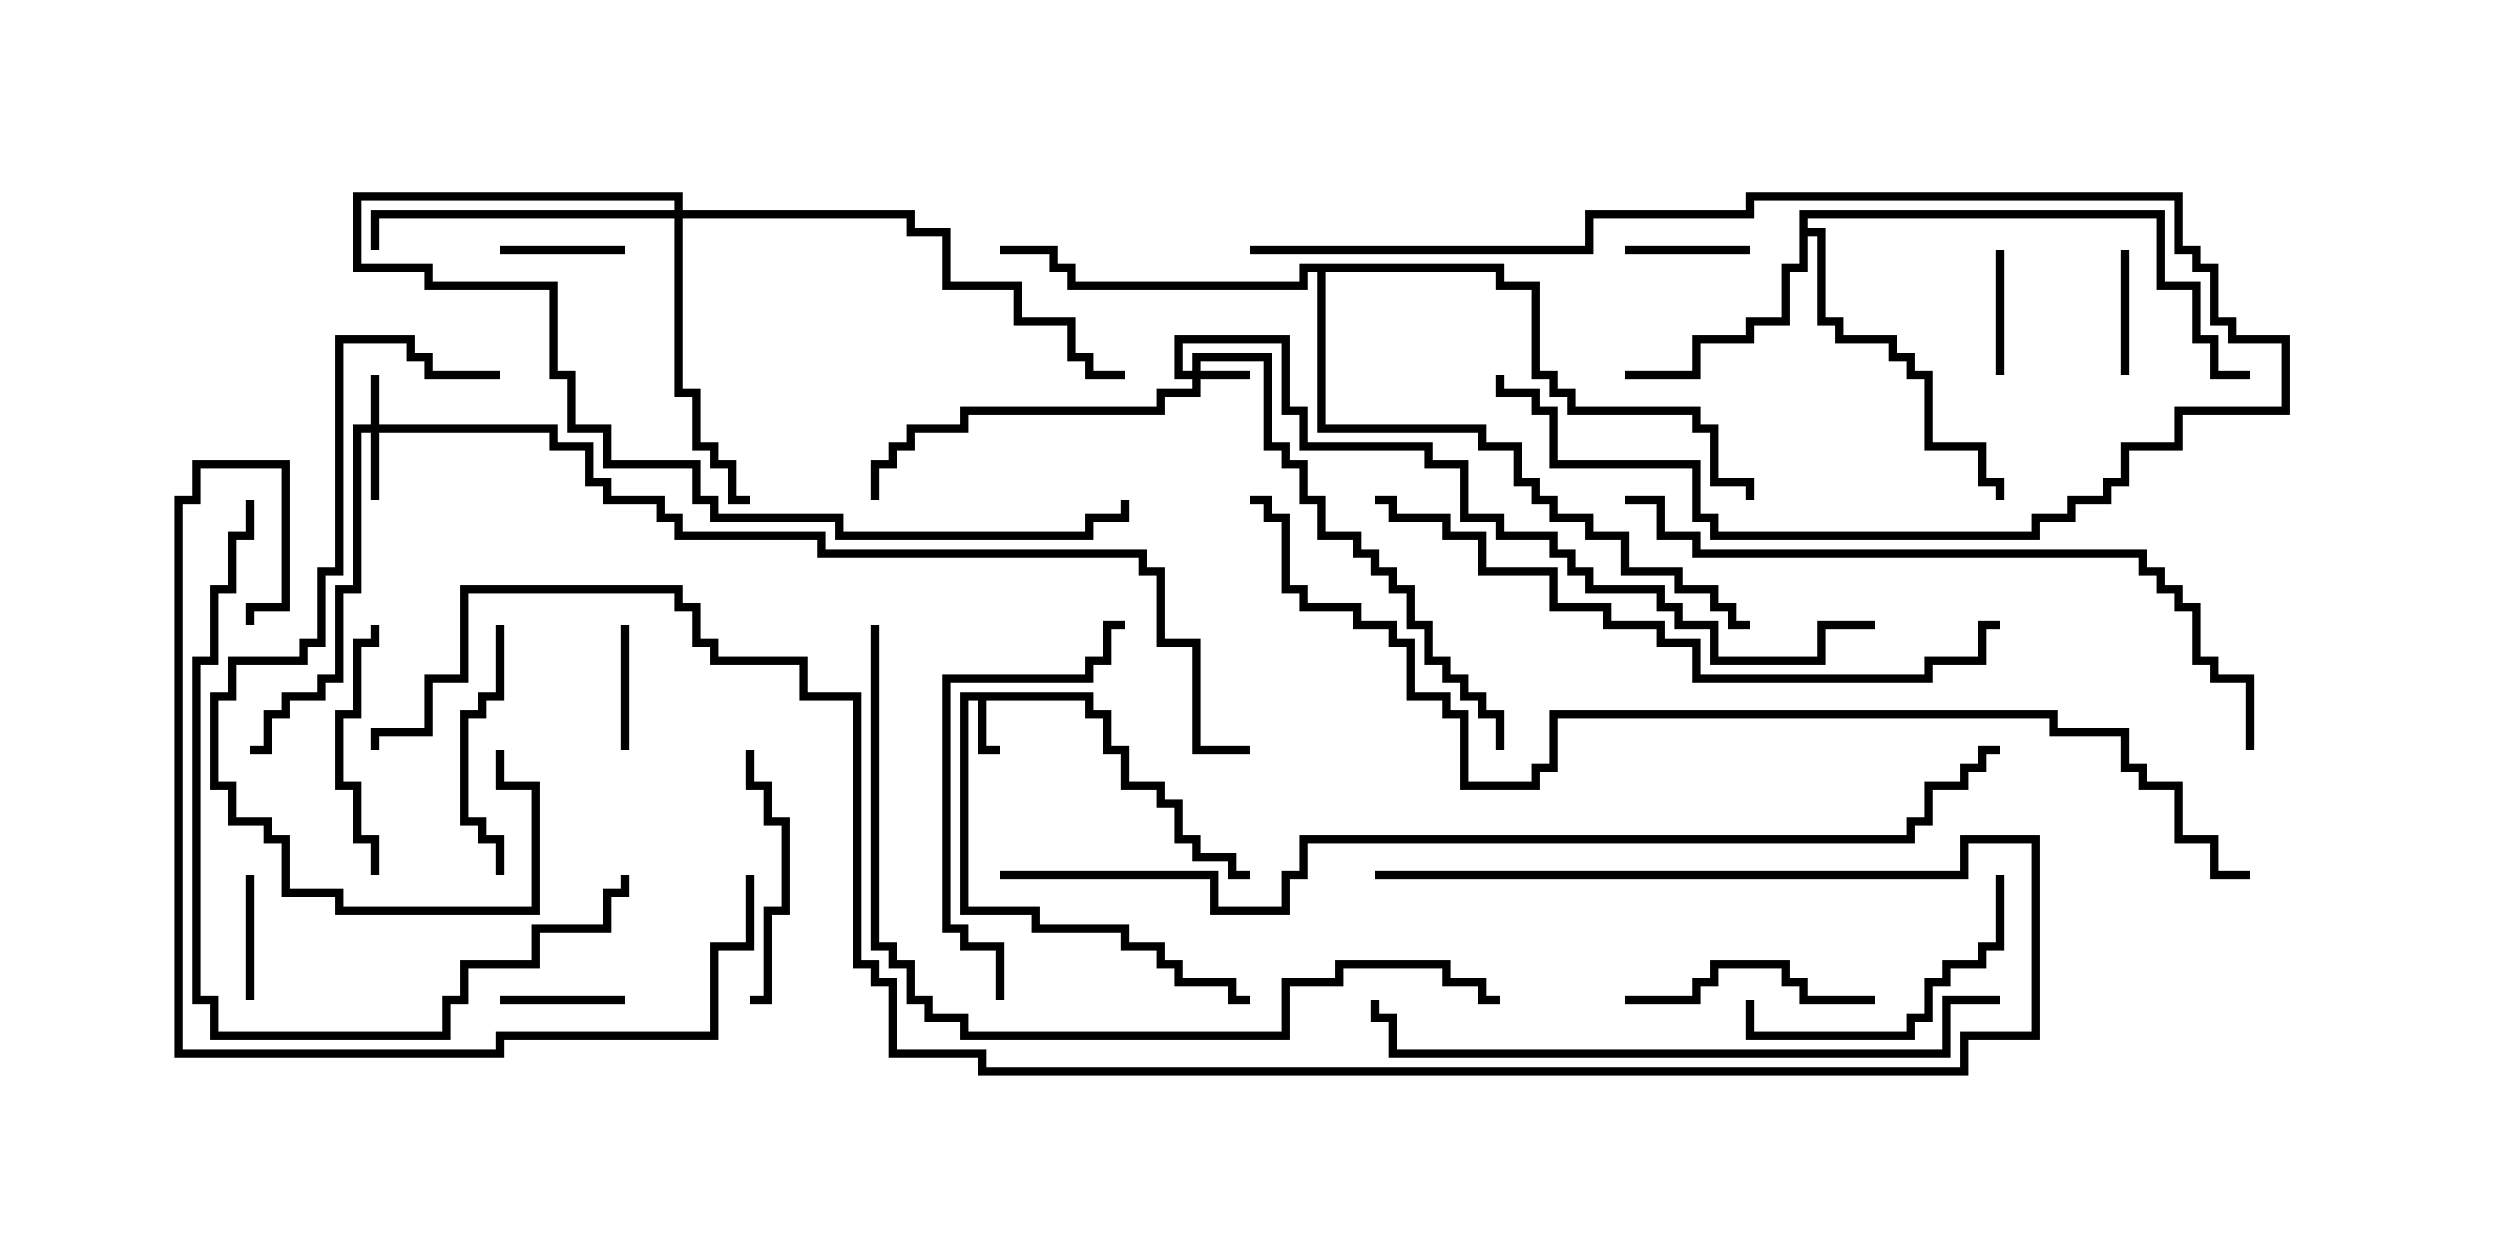 <svg version="1.1" width="30" height="15" xmlns="http://www.w3.org/2000/svg"><path d="M13.121,8.307L13.121,8.521L13.336,8.521L13.336,8.95L13.55,8.95L13.55,9.379L13.979,9.379L13.979,9.593L14.193,9.593L14.193,10.021L14.407,10.021L14.407,10.236L14.836,10.236L14.836,10.45L15,10.45L15,10.55L14.736,10.55L14.736,10.336L14.307,10.336L14.307,10.121L14.093,10.121L14.093,9.693L13.879,9.693L13.879,9.479L13.45,9.479L13.45,9.05L13.236,9.05L13.236,8.621L13.021,8.621L13.021,8.407L11.836,8.407L11.836,8.95L12,8.95L12,9.05L11.736,9.05L11.736,8.407L11.621,8.407L11.621,10.879L12.479,10.879L12.479,11.093L13.55,11.093L13.55,11.307L13.979,11.307L13.979,11.521L14.193,11.521L14.193,11.736L14.836,11.736L14.836,11.95L15,11.95L15,12.05L14.736,12.05L14.736,11.836L14.093,11.836L14.093,11.621L13.879,11.621L13.879,11.407L13.45,11.407L13.45,11.193L12.379,11.193L12.379,10.979L11.521,10.979L11.521,8.307z" stroke="none"/><path d="M21.593,2.521L25.979,2.521L25.979,3.379L26.407,3.379L26.407,4.021L26.621,4.021L26.621,4.45L27,4.45L27,4.55L26.521,4.55L26.521,4.121L26.307,4.121L26.307,3.479L25.879,3.479L25.879,2.621L21.693,2.621L21.693,2.736L21.907,2.736L21.907,3.807L22.121,3.807L22.121,4.021L22.764,4.021L22.764,4.236L22.979,4.236L22.979,4.45L23.193,4.45L23.193,5.307L23.836,5.307L23.836,5.736L24.05,5.736L24.05,6L23.95,6L23.95,5.836L23.736,5.836L23.736,5.407L23.093,5.407L23.093,4.55L22.879,4.55L22.879,4.336L22.664,4.336L22.664,4.121L22.021,4.121L22.021,3.907L21.807,3.907L21.807,2.836L21.693,2.836L21.693,3.264L21.479,3.264L21.479,3.907L21.05,3.907L21.05,4.121L20.407,4.121L20.407,4.55L19.5,4.55L19.5,4.45L20.307,4.45L20.307,4.021L20.95,4.021L20.95,3.807L21.379,3.807L21.379,3.164L21.593,3.164z" stroke="none"/><path d="M18.05,3.164L18.05,3.379L18.479,3.379L18.479,4.45L18.693,4.45L18.693,4.664L18.907,4.664L18.907,4.879L20.407,4.879L20.407,5.093L20.621,5.093L20.621,5.736L21.05,5.736L21.05,6L20.95,6L20.95,5.836L20.521,5.836L20.521,5.193L20.307,5.193L20.307,4.979L18.807,4.979L18.807,4.764L18.593,4.764L18.593,4.55L18.379,4.55L18.379,3.479L17.95,3.479L17.95,3.264L15.907,3.264L15.907,5.093L17.836,5.093L17.836,5.307L18.264,5.307L18.264,5.736L18.479,5.736L18.479,5.95L18.693,5.95L18.693,6.164L19.121,6.164L19.121,6.379L19.55,6.379L19.55,6.807L20.193,6.807L20.193,7.021L20.621,7.021L20.621,7.236L20.836,7.236L20.836,7.45L21,7.45L21,7.55L20.736,7.55L20.736,7.336L20.521,7.336L20.521,7.121L20.093,7.121L20.093,6.907L19.45,6.907L19.45,6.479L19.021,6.479L19.021,6.264L18.593,6.264L18.593,6.05L18.379,6.05L18.379,5.836L18.164,5.836L18.164,5.407L17.736,5.407L17.736,5.193L15.807,5.193L15.807,3.264L15.693,3.264L15.693,3.479L12.807,3.479L12.807,3.264L12.593,3.264L12.593,3.05L12,3.05L12,2.95L12.693,2.95L12.693,3.164L12.907,3.164L12.907,3.379L15.593,3.379L15.593,3.164z" stroke="none"/><path d="M14.307,4.45L14.307,4.236L15.264,4.236L15.264,5.307L15.479,5.307L15.479,5.521L15.693,5.521L15.693,5.95L15.907,5.95L15.907,6.379L16.336,6.379L16.336,6.593L16.55,6.593L16.55,6.807L16.764,6.807L16.764,7.021L16.979,7.021L16.979,7.45L17.193,7.45L17.193,7.879L17.407,7.879L17.407,8.093L17.621,8.093L17.621,8.307L17.836,8.307L17.836,8.521L18.05,8.521L18.05,9L17.95,9L17.95,8.621L17.736,8.621L17.736,8.407L17.521,8.407L17.521,8.193L17.307,8.193L17.307,7.979L17.093,7.979L17.093,7.55L16.879,7.55L16.879,7.121L16.664,7.121L16.664,6.907L16.45,6.907L16.45,6.693L16.236,6.693L16.236,6.479L15.807,6.479L15.807,6.05L15.593,6.05L15.593,5.621L15.379,5.621L15.379,5.407L15.164,5.407L15.164,4.336L14.407,4.336L14.407,4.45L15,4.45L15,4.55L14.407,4.55L14.407,4.764L13.979,4.764L13.979,4.979L11.621,4.979L11.621,5.193L10.979,5.193L10.979,5.407L10.764,5.407L10.764,5.621L10.55,5.621L10.55,6L10.45,6L10.45,5.521L10.664,5.521L10.664,5.307L10.879,5.307L10.879,5.093L11.521,5.093L11.521,4.879L13.879,4.879L13.879,4.664L14.307,4.664L14.307,4.55L14.093,4.55L14.093,4.021L15.479,4.021L15.479,4.879L15.693,4.879L15.693,5.307L17.193,5.307L17.193,5.521L17.621,5.521L17.621,6.164L18.05,6.164L18.05,6.379L18.693,6.379L18.693,6.593L18.907,6.593L18.907,6.807L19.121,6.807L19.121,7.021L19.979,7.021L19.979,7.236L20.193,7.236L20.193,7.45L20.621,7.45L20.621,7.879L21.807,7.879L21.807,7.45L22.5,7.45L22.5,7.55L21.907,7.55L21.907,7.979L20.521,7.979L20.521,7.55L20.093,7.55L20.093,7.336L19.879,7.336L19.879,7.121L19.021,7.121L19.021,6.907L18.807,6.907L18.807,6.693L18.593,6.693L18.593,6.479L17.95,6.479L17.95,6.264L17.521,6.264L17.521,5.621L17.093,5.621L17.093,5.407L15.593,5.407L15.593,4.979L15.379,4.979L15.379,4.121L14.193,4.121L14.193,4.45z" stroke="none"/><path d="M4.45,5.093L4.45,4.5L4.55,4.5L4.55,5.093L6.693,5.093L6.693,5.307L7.121,5.307L7.121,5.736L7.336,5.736L7.336,5.95L7.979,5.95L7.979,6.164L8.193,6.164L8.193,6.379L9.907,6.379L9.907,6.593L13.764,6.593L13.764,6.807L13.979,6.807L13.979,7.664L14.407,7.664L14.407,8.95L15,8.95L15,9.05L14.307,9.05L14.307,7.764L13.879,7.764L13.879,6.907L13.664,6.907L13.664,6.693L9.807,6.693L9.807,6.479L8.093,6.479L8.093,6.264L7.879,6.264L7.879,6.05L7.236,6.05L7.236,5.836L7.021,5.836L7.021,5.407L6.593,5.407L6.593,5.193L4.55,5.193L4.55,6L4.45,6L4.45,5.193L4.336,5.193L4.336,7.121L4.121,7.121L4.121,8.193L3.907,8.193L3.907,8.407L3.479,8.407L3.479,8.621L3.264,8.621L3.264,9.05L3,9.05L3,8.95L3.164,8.95L3.164,8.521L3.379,8.521L3.379,8.307L3.807,8.307L3.807,8.093L4.021,8.093L4.021,7.021L4.236,7.021L4.236,5.093z" stroke="none"/><path d="M8.093,2.521L8.093,2.407L4.336,2.407L4.336,3.164L5.193,3.164L5.193,3.379L6.693,3.379L6.693,4.45L6.907,4.45L6.907,5.093L7.336,5.093L7.336,5.521L8.407,5.521L8.407,5.95L8.621,5.95L8.621,6.164L10.121,6.164L10.121,6.379L13.021,6.379L13.021,6.164L13.45,6.164L13.45,6L13.55,6L13.55,6.264L13.121,6.264L13.121,6.479L10.021,6.479L10.021,6.264L8.521,6.264L8.521,6.05L8.307,6.05L8.307,5.621L7.236,5.621L7.236,5.193L6.807,5.193L6.807,4.55L6.593,4.55L6.593,3.479L5.093,3.479L5.093,3.264L4.236,3.264L4.236,2.307L8.193,2.307L8.193,2.521L10.979,2.521L10.979,2.736L11.407,2.736L11.407,3.379L12.264,3.379L12.264,3.807L12.907,3.807L12.907,4.236L13.121,4.236L13.121,4.45L13.5,4.45L13.5,4.55L13.021,4.55L13.021,4.336L12.807,4.336L12.807,3.907L12.164,3.907L12.164,3.479L11.307,3.479L11.307,2.836L10.879,2.836L10.879,2.621L8.193,2.621L8.193,4.664L8.407,4.664L8.407,5.307L8.621,5.307L8.621,5.521L8.836,5.521L8.836,5.95L9,5.95L9,6.05L8.736,6.05L8.736,5.621L8.521,5.621L8.521,5.407L8.307,5.407L8.307,4.764L8.093,4.764L8.093,2.621L4.55,2.621L4.55,3L4.45,3L4.45,2.521z" stroke="none"/><path d="M7.5,11.95L7.5,12.05L6,12.05L6,11.95z" stroke="none"/><path d="M24.05,4.5L23.95,4.5L23.95,3L24.05,3z" stroke="none"/><path d="M3.05,12L2.95,12L2.95,10.5L3.05,10.5z" stroke="none"/><path d="M21,2.95L21,3.05L19.5,3.05L19.5,2.95z" stroke="none"/><path d="M7.55,9L7.45,9L7.45,7.5L7.55,7.5z" stroke="none"/><path d="M25.55,4.5L25.45,4.5L25.45,3L25.55,3z" stroke="none"/><path d="M7.5,2.95L7.5,3.05L6,3.05L6,2.95z" stroke="none"/><path d="M22.5,11.95L22.5,12.05L21.593,12.05L21.593,11.836L21.379,11.836L21.379,11.621L20.621,11.621L20.621,11.836L20.407,11.836L20.407,12.05L19.5,12.05L19.5,11.95L20.307,11.95L20.307,11.736L20.521,11.736L20.521,11.521L21.479,11.521L21.479,11.736L21.693,11.736L21.693,11.95z" stroke="none"/><path d="M5.95,7.5L6.05,7.5L6.05,8.407L5.836,8.407L5.836,8.621L5.621,8.621L5.621,9.807L5.836,9.807L5.836,10.021L6.05,10.021L6.05,10.5L5.95,10.5L5.95,10.121L5.736,10.121L5.736,9.907L5.521,9.907L5.521,8.521L5.736,8.521L5.736,8.307L5.95,8.307z" stroke="none"/><path d="M4.45,7.5L4.55,7.5L4.55,7.764L4.336,7.764L4.336,8.621L4.121,8.621L4.121,9.379L4.336,9.379L4.336,10.021L4.55,10.021L4.55,10.5L4.45,10.5L4.45,10.121L4.236,10.121L4.236,9.479L4.021,9.479L4.021,8.521L4.236,8.521L4.236,7.664L4.45,7.664z" stroke="none"/><path d="M9,12.05L9,11.95L9.164,11.95L9.164,10.879L9.379,10.879L9.379,9.907L9.164,9.907L9.164,9.479L8.95,9.479L8.95,9L9.05,9L9.05,9.379L9.264,9.379L9.264,9.807L9.479,9.807L9.479,10.979L9.264,10.979L9.264,12.05z" stroke="none"/><path d="M15,3.05L15,2.95L19.021,2.95L19.021,2.521L20.95,2.521L20.95,2.307L26.193,2.307L26.193,2.95L26.407,2.95L26.407,3.164L26.621,3.164L26.621,3.807L26.836,3.807L26.836,4.021L27.479,4.021L27.479,4.979L26.193,4.979L26.193,5.407L25.55,5.407L25.55,5.836L25.336,5.836L25.336,6.05L24.907,6.05L24.907,6.264L24.479,6.264L24.479,6.479L20.521,6.479L20.521,6.264L20.307,6.264L20.307,5.621L18.593,5.621L18.593,4.979L18.379,4.979L18.379,4.764L17.95,4.764L17.95,4.5L18.05,4.5L18.05,4.664L18.479,4.664L18.479,4.879L18.693,4.879L18.693,5.521L20.407,5.521L20.407,6.164L20.621,6.164L20.621,6.379L24.379,6.379L24.379,6.164L24.807,6.164L24.807,5.95L25.236,5.95L25.236,5.736L25.45,5.736L25.45,5.307L26.093,5.307L26.093,4.879L27.379,4.879L27.379,4.121L26.736,4.121L26.736,3.907L26.521,3.907L26.521,3.264L26.307,3.264L26.307,3.05L26.093,3.05L26.093,2.407L21.05,2.407L21.05,2.621L19.121,2.621L19.121,3.05z" stroke="none"/><path d="M23.95,10.5L24.05,10.5L24.05,11.407L23.836,11.407L23.836,11.621L23.407,11.621L23.407,11.836L23.193,11.836L23.193,12.264L22.979,12.264L22.979,12.479L20.95,12.479L20.95,12L21.05,12L21.05,12.379L22.879,12.379L22.879,12.164L23.093,12.164L23.093,11.736L23.307,11.736L23.307,11.521L23.736,11.521L23.736,11.307L23.95,11.307z" stroke="none"/><path d="M6,4.45L6,4.55L5.093,4.55L5.093,4.336L4.879,4.336L4.879,4.121L4.121,4.121L4.121,6.907L3.907,6.907L3.907,7.764L3.693,7.764L3.693,7.979L2.836,7.979L2.836,8.407L2.621,8.407L2.621,9.379L2.836,9.379L2.836,9.807L3.264,9.807L3.264,10.021L3.479,10.021L3.479,10.664L4.121,10.664L4.121,10.879L6.379,10.879L6.379,9.479L5.95,9.479L5.95,9L6.05,9L6.05,9.379L6.479,9.379L6.479,10.979L4.021,10.979L4.021,10.764L3.379,10.764L3.379,10.121L3.164,10.121L3.164,9.907L2.736,9.907L2.736,9.479L2.521,9.479L2.521,8.307L2.736,8.307L2.736,7.879L3.593,7.879L3.593,7.664L3.807,7.664L3.807,6.807L4.021,6.807L4.021,4.021L4.979,4.021L4.979,4.236L5.193,4.236L5.193,4.45z" stroke="none"/><path d="M12.05,12L11.95,12L11.95,11.407L11.521,11.407L11.521,11.193L11.307,11.193L11.307,8.093L13.021,8.093L13.021,7.879L13.236,7.879L13.236,7.45L13.5,7.45L13.5,7.55L13.336,7.55L13.336,7.979L13.121,7.979L13.121,8.193L11.407,8.193L11.407,11.093L11.621,11.093L11.621,11.307L12.05,11.307z" stroke="none"/><path d="M2.95,6L3.05,6L3.05,6.479L2.836,6.479L2.836,7.121L2.621,7.121L2.621,7.979L2.407,7.979L2.407,11.95L2.621,11.95L2.621,12.379L5.307,12.379L5.307,11.95L5.521,11.95L5.521,11.521L6.379,11.521L6.379,11.093L7.236,11.093L7.236,10.664L7.45,10.664L7.45,10.5L7.55,10.5L7.55,10.764L7.336,10.764L7.336,11.193L6.479,11.193L6.479,11.621L5.621,11.621L5.621,12.05L5.407,12.05L5.407,12.479L2.521,12.479L2.521,12.05L2.307,12.05L2.307,7.879L2.521,7.879L2.521,7.021L2.736,7.021L2.736,6.379L2.95,6.379z" stroke="none"/><path d="M8.95,10.5L9.05,10.5L9.05,11.407L8.621,11.407L8.621,12.479L6.05,12.479L6.05,12.693L2.093,12.693L2.093,5.95L2.307,5.95L2.307,5.521L3.479,5.521L3.479,7.336L3.05,7.336L3.05,7.5L2.95,7.5L2.95,7.236L3.379,7.236L3.379,5.621L2.407,5.621L2.407,6.05L2.193,6.05L2.193,12.593L5.95,12.593L5.95,12.379L8.521,12.379L8.521,11.307L8.95,11.307z" stroke="none"/><path d="M24,11.95L24,12.05L23.407,12.05L23.407,12.693L16.664,12.693L16.664,12.264L16.45,12.264L16.45,12L16.55,12L16.55,12.164L16.764,12.164L16.764,12.593L23.307,12.593L23.307,11.95z" stroke="none"/><path d="M16.5,6.05L16.5,5.95L16.764,5.95L16.764,6.164L17.407,6.164L17.407,6.379L17.836,6.379L17.836,6.807L18.693,6.807L18.693,7.236L19.336,7.236L19.336,7.45L19.979,7.45L19.979,7.664L20.407,7.664L20.407,8.093L23.093,8.093L23.093,7.879L23.736,7.879L23.736,7.45L24,7.45L24,7.55L23.836,7.55L23.836,7.979L23.193,7.979L23.193,8.193L20.307,8.193L20.307,7.764L19.879,7.764L19.879,7.55L19.236,7.55L19.236,7.336L18.593,7.336L18.593,6.907L17.736,6.907L17.736,6.479L17.307,6.479L17.307,6.264L16.664,6.264L16.664,6.05z" stroke="none"/><path d="M19.5,6.05L19.5,5.95L19.979,5.95L19.979,6.379L20.407,6.379L20.407,6.593L25.764,6.593L25.764,6.807L25.979,6.807L25.979,7.021L26.193,7.021L26.193,7.236L26.407,7.236L26.407,7.879L26.621,7.879L26.621,8.093L27.05,8.093L27.05,9L26.95,9L26.95,8.193L26.521,8.193L26.521,7.979L26.307,7.979L26.307,7.336L26.093,7.336L26.093,7.121L25.879,7.121L25.879,6.907L25.664,6.907L25.664,6.693L20.307,6.693L20.307,6.479L19.879,6.479L19.879,6.05z" stroke="none"/><path d="M10.45,7.5L10.55,7.5L10.55,11.307L10.764,11.307L10.764,11.521L10.979,11.521L10.979,11.95L11.193,11.95L11.193,12.164L11.621,12.164L11.621,12.379L15.379,12.379L15.379,11.736L16.021,11.736L16.021,11.521L17.407,11.521L17.407,11.736L17.836,11.736L17.836,11.95L18,11.95L18,12.05L17.736,12.05L17.736,11.836L17.307,11.836L17.307,11.621L16.121,11.621L16.121,11.836L15.479,11.836L15.479,12.479L11.521,12.479L11.521,12.264L11.093,12.264L11.093,12.05L10.879,12.05L10.879,11.621L10.664,11.621L10.664,11.407L10.45,11.407z" stroke="none"/><path d="M16.5,10.55L16.5,10.45L23.521,10.45L23.521,10.021L24.479,10.021L24.479,12.479L23.621,12.479L23.621,12.907L11.736,12.907L11.736,12.693L10.664,12.693L10.664,11.836L10.45,11.836L10.45,11.621L10.236,11.621L10.236,8.407L9.593,8.407L9.593,7.979L8.521,7.979L8.521,7.764L8.307,7.764L8.307,7.336L8.093,7.336L8.093,7.121L5.621,7.121L5.621,8.193L5.193,8.193L5.193,8.836L4.55,8.836L4.55,9L4.45,9L4.45,8.736L5.093,8.736L5.093,8.093L5.521,8.093L5.521,7.021L8.193,7.021L8.193,7.236L8.407,7.236L8.407,7.664L8.621,7.664L8.621,7.879L9.693,7.879L9.693,8.307L10.336,8.307L10.336,11.521L10.55,11.521L10.55,11.736L10.764,11.736L10.764,12.593L11.836,12.593L11.836,12.807L23.521,12.807L23.521,12.379L24.379,12.379L24.379,10.121L23.621,10.121L23.621,10.55z" stroke="none"/><path d="M12,10.55L12,10.45L14.621,10.45L14.621,10.879L15.379,10.879L15.379,10.45L15.593,10.45L15.593,10.021L22.879,10.021L22.879,9.807L23.093,9.807L23.093,9.379L23.521,9.379L23.521,9.164L23.736,9.164L23.736,8.95L24,8.95L24,9.05L23.836,9.05L23.836,9.264L23.621,9.264L23.621,9.479L23.193,9.479L23.193,9.907L22.979,9.907L22.979,10.121L15.693,10.121L15.693,10.55L15.479,10.55L15.479,10.979L14.521,10.979L14.521,10.55z" stroke="none"/><path d="M27,10.45L27,10.55L26.521,10.55L26.521,10.121L26.093,10.121L26.093,9.479L25.664,9.479L25.664,9.264L25.45,9.264L25.45,8.836L24.593,8.836L24.593,8.621L18.693,8.621L18.693,9.264L18.479,9.264L18.479,9.479L17.521,9.479L17.521,8.621L17.307,8.621L17.307,8.407L16.879,8.407L16.879,7.764L16.664,7.764L16.664,7.55L16.236,7.55L16.236,7.336L15.593,7.336L15.593,7.121L15.379,7.121L15.379,6.264L15.164,6.264L15.164,6.05L15,6.05L15,5.95L15.264,5.95L15.264,6.164L15.479,6.164L15.479,7.021L15.693,7.021L15.693,7.236L16.336,7.236L16.336,7.45L16.764,7.45L16.764,7.664L16.979,7.664L16.979,8.307L17.407,8.307L17.407,8.521L17.621,8.521L17.621,9.379L18.379,9.379L18.379,9.164L18.593,9.164L18.593,8.521L24.693,8.521L24.693,8.736L25.55,8.736L25.55,9.164L25.764,9.164L25.764,9.379L26.193,9.379L26.193,10.021L26.621,10.021L26.621,10.45z" stroke="none"/></svg>